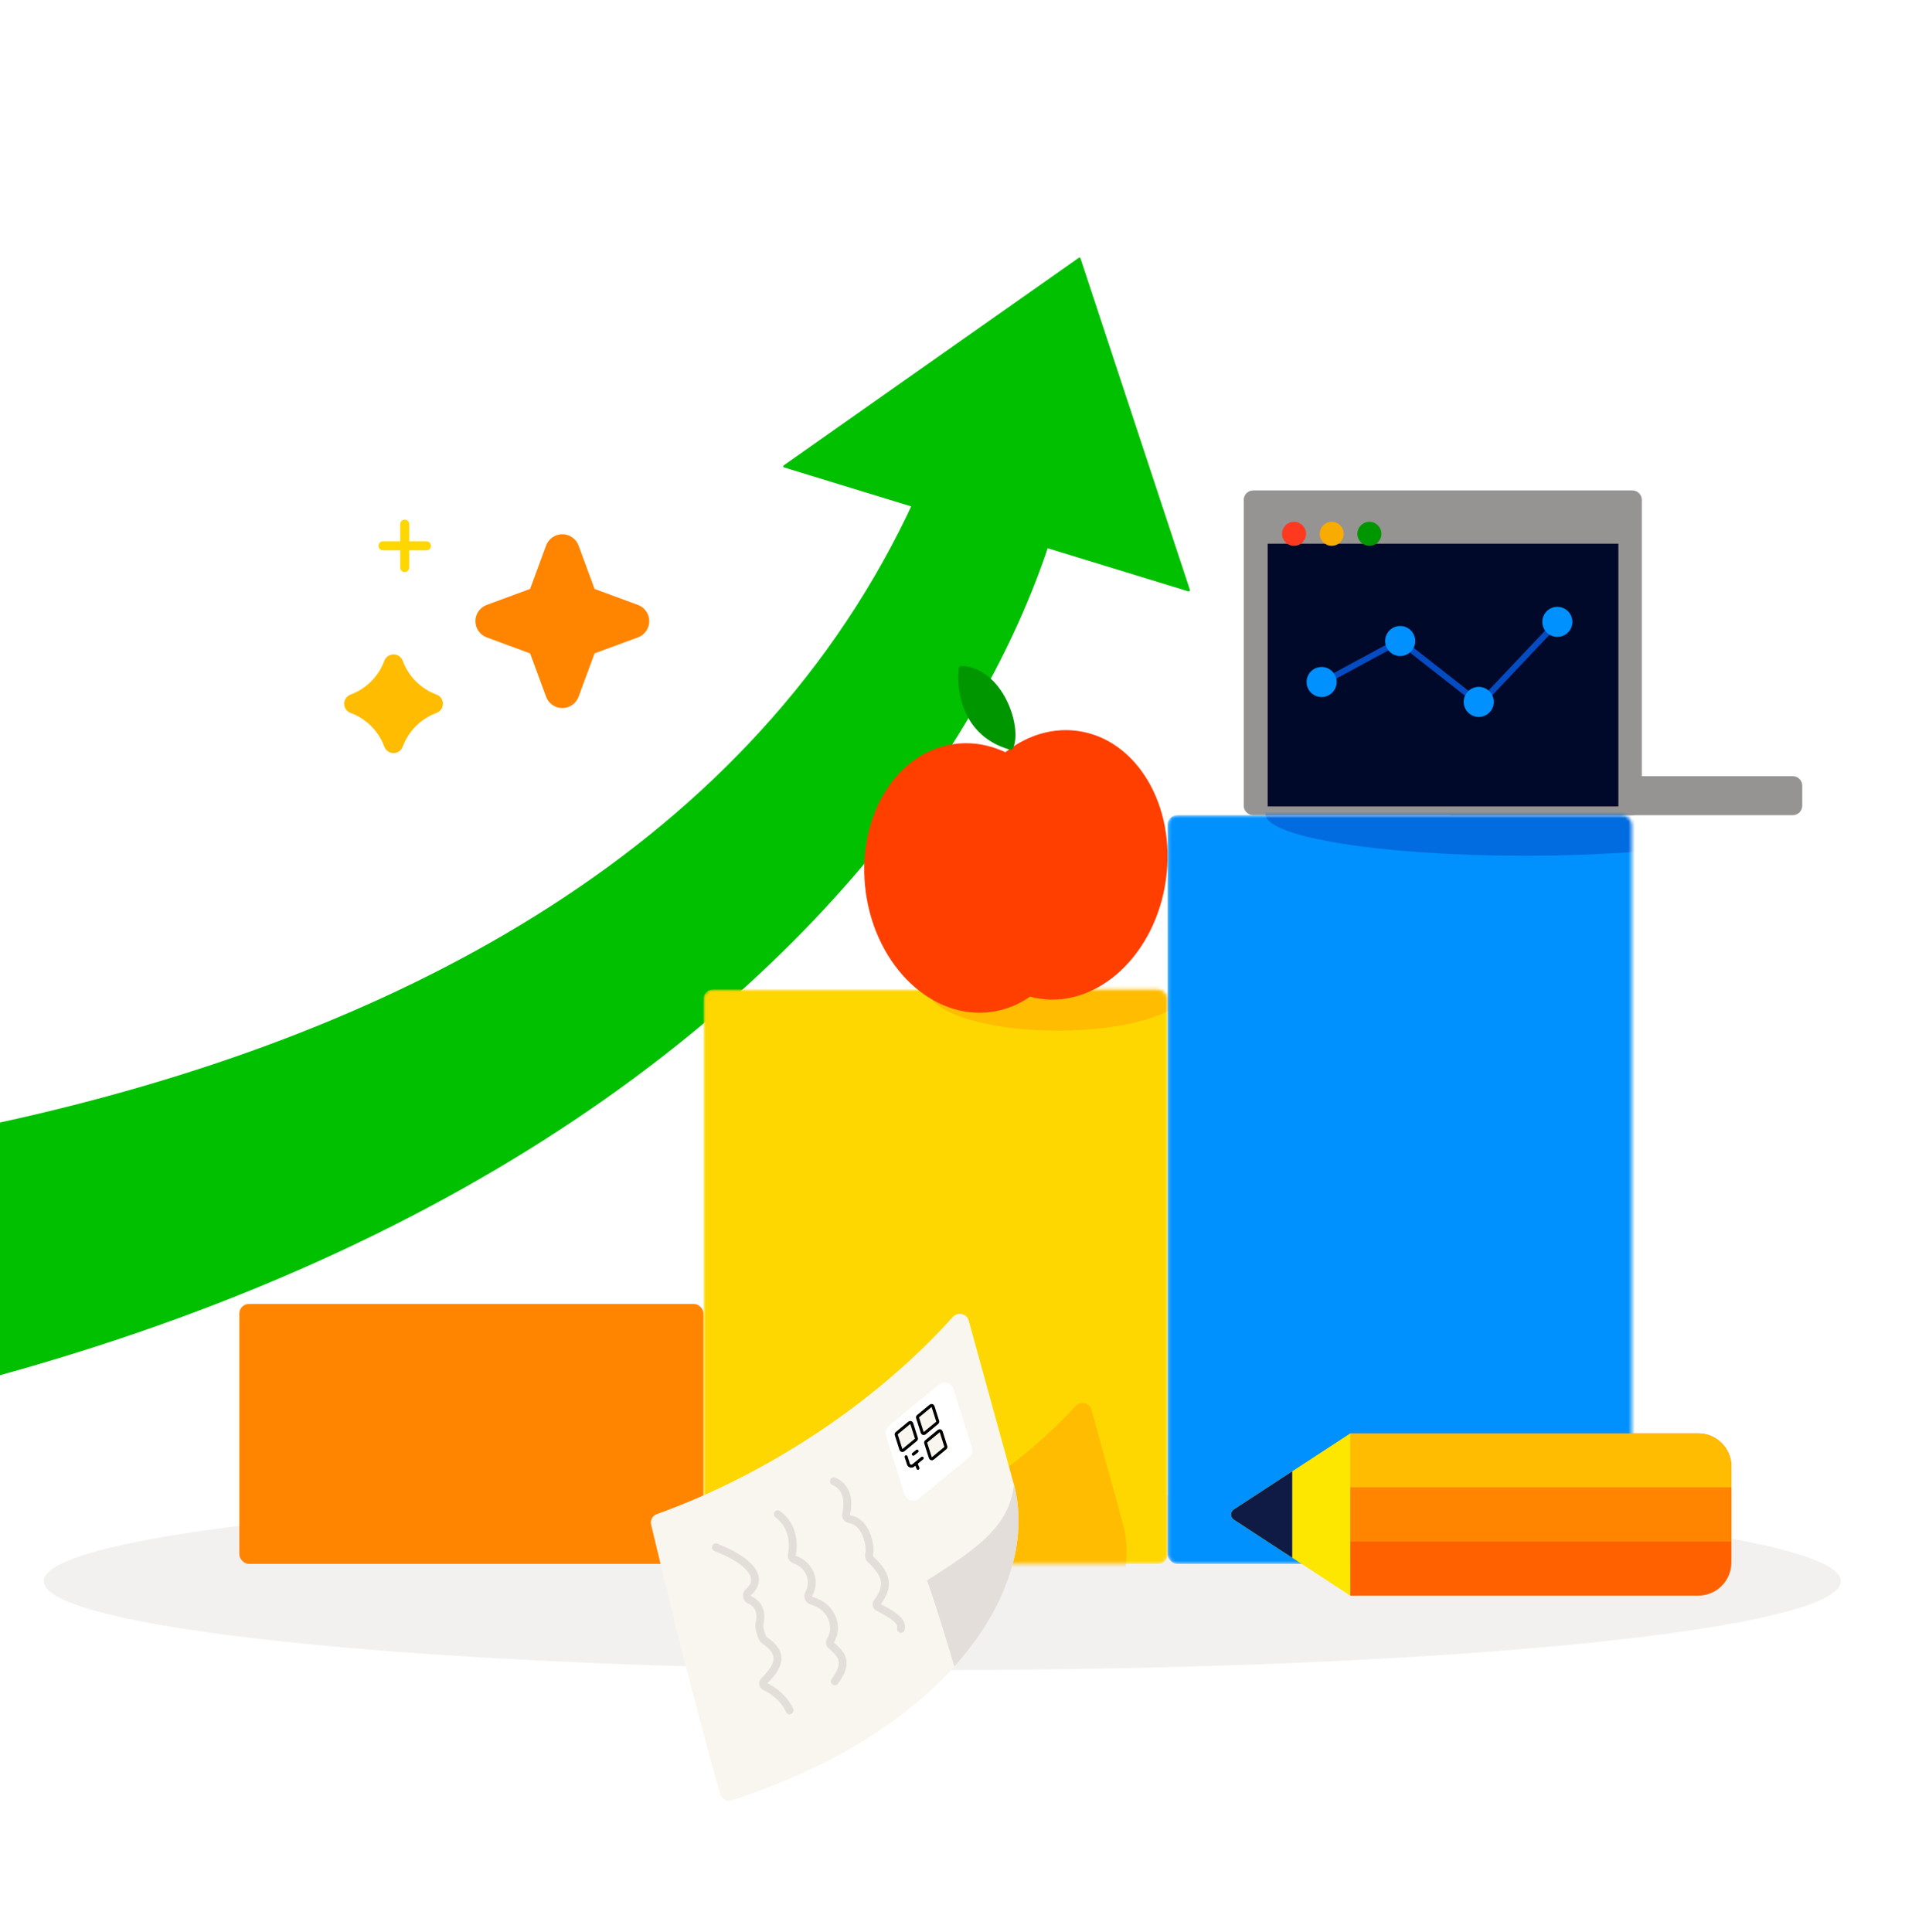<svg width="600" height="601" viewBox="0 0 600 601" fill="none" xmlns="http://www.w3.org/2000/svg">
<g clip-path="url(#clip0_1439_94)">
<ellipse cx="293.099" cy="491.837" rx="279.492" ry="27.634" fill="#F3F1EF"/>
<path d="M386.856 155.498C386.856 153.87 388.175 152.551 389.803 152.551H507.732C509.359 152.551 510.679 153.87 510.679 155.498V250.618C510.679 252.245 509.359 253.565 507.732 253.565H389.803C388.175 253.565 386.856 252.245 386.856 250.618V155.498Z" fill="#969492"/>
<path d="M448.766 244.381C448.766 242.753 450.085 241.434 451.712 241.434H557.628C559.255 241.434 560.575 242.753 560.575 244.381V250.618C560.575 252.245 559.255 253.565 557.628 253.565H451.712C450.085 253.565 448.766 252.245 448.766 250.618V244.381Z" fill="#969492"/>
<g filter="url(#filter0_i_1439_94)">
<path d="M-289.38 479.421C164.697 482.039 312.767 265.481 330.125 156.584C330.151 156.423 330.073 156.277 329.926 156.207C322.651 152.753 305.31 146.066 291.831 145.9C291.672 145.898 291.532 146.002 291.48 146.152C211.696 380.069 -128.282 399.588 -288.759 380.072C-288.978 380.045 -289.158 380.202 -289.16 380.422L-289.754 479.052C-289.756 479.256 -289.584 479.42 -289.38 479.421Z" fill="#00C000"/>
</g>
<path d="M243.789 144.744L335.526 80.199C335.728 80.057 336.01 80.15 336.088 80.385L370.115 183.487C370.209 183.771 369.943 184.042 369.657 183.955L243.892 145.398C243.6 145.308 243.538 144.921 243.789 144.744Z" fill="#00C000"/>
<rect x="74.445" y="405.623" width="144.368" height="80.826" rx="2.947" fill="#FF8400"/>
<mask id="mask0_1439_94" style="mask-type:alpha" maskUnits="userSpaceOnUse" x="218" y="307" width="146" height="180">
<rect x="218.814" y="307.766" width="144.368" height="178.683" rx="2.947" fill="#00A847"/>
</mask>
<g mask="url(#mask0_1439_94)">
<rect x="218.814" y="307.766" width="144.368" height="178.683" rx="2.947" fill="#FFD700"/>
<path d="M349.381 474.377L339.496 438.496C338.895 436.317 336.087 435.688 334.558 437.354C316.569 456.949 292.183 472.388 268.918 480.851C267.56 481.345 266.769 482.762 267.102 484.168C270.486 498.44 277.311 526.251 282.46 544.051C282.896 545.557 284.501 546.393 285.99 545.903C335.864 529.488 355.342 496.986 349.381 474.377Z" fill="#FFBC00"/>
<ellipse cx="328.928" cy="307.645" rx="40.422" ry="12.948" fill="#FFBC00"/>
</g>
<mask id="mask1_1439_94" style="mask-type:alpha" maskUnits="userSpaceOnUse" x="363" y="253" width="145" height="234">
<rect x="363.18" y="253.567" width="144.368" height="232.883" rx="2.947" fill="#0040FF"/>
</mask>
<g mask="url(#mask1_1439_94)">
<rect x="399.978" y="253.567" width="144.368" height="232.883" rx="2.947" fill="#0091FF"/>
<rect x="363.18" y="253.567" width="144.368" height="232.883" rx="2.947" fill="#0091FF"/>
<ellipse cx="474.274" cy="253.249" rx="80.638" ry="12.948" fill="#006CE0"/>
</g>
<g filter="url(#filter1_i_1439_94)">
<rect x="394.294" y="159.74" width="109.092" height="81.724" fill="#01092A"/>
</g>
<circle cx="425.943" cy="166.045" r="3.738" fill="#009600"/>
<circle cx="414.225" cy="166.045" r="3.738" fill="#F8AB01"/>
<circle cx="402.505" cy="166.045" r="3.738" fill="#FF391F"/>
<path d="M419.996 445.868H528.218C533.918 445.868 538.539 450.489 538.539 456.189V486.015C538.539 491.716 533.918 496.337 528.218 496.337H419.996V445.868Z" fill="#FF6100"/>
<path d="M419.996 445.868H528.218C533.918 445.868 538.539 450.489 538.539 456.189V462.688H419.996V445.868Z" fill="#FFBC00"/>
<path d="M419.993 462.695H538.537V479.515H419.993V462.695Z" fill="#FF8400"/>
<path d="M419.996 445.868L383.781 469.531C382.648 470.272 382.648 471.933 383.781 472.673L419.996 496.337V445.868Z" fill="#FDE600"/>
<path d="M401.935 457.67L383.778 469.534C382.644 470.275 382.644 471.936 383.778 472.676L401.935 484.541V457.67Z" fill="#0F1A45"/>
<g filter="url(#filter2_i_1439_94)">
<ellipse cx="300.354" cy="269.046" rx="33.559" ry="42.065" transform="rotate(-8.021 300.354 269.046)" fill="#FE3F00"/>
</g>
<ellipse cx="33.559" cy="42.065" rx="33.559" ry="42.065" transform="matrix(-0.99 -0.14 -0.14 0.99 368.529 232.075)" fill="#FE3F00"/>
<path d="M315.08 232.759C318.134 226.215 311.944 207.769 299.095 207.12C298.634 207.096 298.237 207.436 298.186 207.895C297.384 215.144 299.527 229.062 314.091 233.177C314.481 233.288 314.909 233.127 315.08 232.759Z" fill="#009600"/>
<path d="M411.018 212.509L435.397 199.321L460.376 218.904L484.555 193.326" stroke="#054BC1" stroke-width="1.877"/>
<circle cx="411.076" cy="212.146" r="4.677" fill="#0091FF"/>
<circle cx="435.517" cy="199.391" r="4.677" fill="#0091FF"/>
<circle cx="459.959" cy="218.332" r="4.677" fill="#0091FF"/>
<circle cx="484.4" cy="193.435" r="4.677" fill="#0091FF"/>
<path d="M315.365 461.766L301.312 410.759C300.712 408.579 297.908 407.953 296.396 409.634C271.428 437.397 237.024 459.229 204.34 470.948C202.98 471.435 202.191 472.846 202.523 474.252C207.137 493.754 216.862 533.448 224.053 558.139C224.492 559.644 226.103 560.482 227.595 559.998C296.602 537.635 323.564 492.864 315.365 461.766Z" fill="#F8F6EE"/>
<g filter="url(#filter3_d_1439_94)">
<path d="M290.178 429.751C291.716 428.482 294.049 429.171 294.653 431.071L300.452 449.345C300.8 450.44 300.447 451.636 299.56 452.368L283.962 465.236C282.424 466.504 280.091 465.816 279.488 463.916L273.688 445.642C273.341 444.547 273.694 443.35 274.58 442.619L290.178 429.751Z" fill="white"/>
</g>
<path d="M290.218 437.509L291.669 442.078C291.726 442.26 291.667 442.46 291.52 442.582L287.604 445.813C287.347 446.024 286.958 445.909 286.858 445.593L285.407 441.024C285.35 440.841 285.409 440.641 285.556 440.519L289.472 437.289C289.729 437.078 290.118 437.192 290.218 437.509Z" fill="#F8F6EE" stroke="black" stroke-width="0.938"/>
<path d="M283.591 442.789L285.041 447.358C285.099 447.541 285.04 447.741 284.892 447.862L280.976 451.093C280.72 451.304 280.331 451.19 280.23 450.873L278.78 446.304C278.722 446.122 278.781 445.922 278.929 445.8L282.845 442.569C283.101 442.358 283.49 442.473 283.591 442.789Z" fill="#F8F6EE" stroke="black" stroke-width="0.938"/>
<path d="M285.268 451.381L284.079 452.336M286.851 453.567L284.916 455.144M281.846 453.145L282.564 455.405C282.764 456.036 283.537 456.267 284.05 455.849L284.916 455.144M284.916 455.144L285.533 456.72" stroke="black" stroke-width="0.938" stroke-linecap="round"/>
<path d="M292.745 445.361L294.196 449.93C294.254 450.112 294.194 450.312 294.047 450.434L290.131 453.665C289.874 453.876 289.485 453.762 289.385 453.445L287.935 448.876C287.877 448.693 287.936 448.493 288.083 448.372L291.999 445.141C292.256 444.93 292.645 445.044 292.745 445.361Z" fill="#F8F6EE" stroke="black" stroke-width="0.938"/>
<path d="M288.332 491.601C304.107 481.63 313.992 474.685 315.363 461.763C319.787 478.543 313.974 499.305 296.842 518.378C295.084 512.381 290.922 498.629 288.332 491.601Z" fill="#E3DEDA"/>
<path d="M222.686 481.325C232.706 485.181 238.101 490.737 232.723 495.296C232.038 495.877 232.262 497.228 233.082 497.595C236.757 499.243 236.87 502.671 236.209 505.218C235.967 506.151 236.918 509.635 237.719 510.172C242.762 513.553 243.698 517.029 237.648 522.9C237.141 523.392 237.299 524.266 237.937 524.568C242.575 526.769 244.944 530.369 245.577 532.027" stroke="#E3DEDA" stroke-width="2.44" stroke-linecap="round"/>
<path d="M241.931 471.008C247.021 474.751 246.957 480.813 246.285 483.649C246.148 484.23 246.485 484.868 247.05 485.061C252.228 486.833 253.654 492.22 251.594 495.733C251.17 496.456 251.541 497.648 252.348 497.874C259.292 499.811 260.767 506.583 258.307 510.307C258.031 510.725 258.038 511.292 258.402 511.635C261.368 514.426 264.374 516.529 259.672 523.014" stroke="#E3DEDA" stroke-width="2.44" stroke-linecap="round"/>
<path d="M259.365 460.759C263.977 462.77 263.975 467.769 263.158 471.041C262.983 471.741 263.576 472.469 264.291 472.565C269.232 473.224 270.986 480.617 270.368 483.384C270.254 483.897 270.288 484.539 270.664 484.906C274.644 488.792 277.545 492.405 272.841 498.433C272.463 498.917 272.6 499.641 273.147 499.92C277.509 502.15 280.881 504.265 280.238 506.678" stroke="#E3DEDA" stroke-width="2.44" stroke-linecap="round"/>
<path d="M151.393 188.161L164.875 183.191L169.856 169.699C170.237 168.666 170.925 167.774 171.829 167.144C172.732 166.515 173.806 166.177 174.907 166.177C176.008 166.177 177.083 166.515 177.986 167.144C178.889 167.774 179.578 168.666 179.959 169.699L184.929 183.191L198.421 188.161C199.454 188.542 200.346 189.231 200.976 190.134C201.605 191.037 201.943 192.112 201.943 193.213C201.943 194.314 201.605 195.388 200.976 196.291C200.346 197.195 199.454 197.883 198.421 198.264L184.94 203.234L179.959 216.727C179.578 217.76 178.889 218.651 177.986 219.281C177.083 219.91 176.008 220.248 174.907 220.248C173.806 220.248 172.732 219.91 171.829 219.281C170.925 218.651 170.237 217.76 169.856 216.727L164.886 203.245L151.393 198.264C150.36 197.883 149.469 197.195 148.839 196.291C148.21 195.388 147.872 194.314 147.872 193.213C147.872 192.112 148.21 191.037 148.839 190.134C149.469 189.231 150.36 188.542 151.393 188.161Z" fill="#FF8400"/>
<path d="M109.064 216.036V216.036C113.919 214.246 117.75 210.412 119.543 205.557V205.557C119.759 204.971 120.149 204.465 120.662 204.108C121.175 203.75 121.785 203.559 122.41 203.559C123.035 203.559 123.644 203.75 124.157 204.108C124.67 204.465 125.06 204.971 125.277 205.557V205.557C127.067 210.416 130.897 214.246 135.756 216.036V216.036C136.342 216.252 136.848 216.643 137.205 217.156C137.563 217.668 137.754 218.278 137.754 218.903C137.754 219.528 137.563 220.138 137.205 220.651C136.848 221.163 136.342 221.554 135.756 221.77V221.77C130.9 223.56 127.069 227.394 125.277 232.249V232.249C125.06 232.835 124.67 233.341 124.157 233.699C123.644 234.056 123.035 234.248 122.41 234.248C121.785 234.248 121.175 234.056 120.662 233.699C120.149 233.341 119.759 232.835 119.543 232.249V232.249C117.752 227.394 113.918 223.563 109.064 221.77V221.77C108.477 221.554 107.971 221.163 107.614 220.651C107.257 220.138 107.065 219.528 107.065 218.903C107.065 218.278 107.257 217.668 107.614 217.156C107.971 216.643 108.477 216.252 109.064 216.036Z" fill="#FFBC00"/>
<path d="M125.89 163.036V176.536" stroke="#FFD700" stroke-width="2.815" stroke-linecap="round"/>
<path d="M119.137 169.78L132.637 169.78" stroke="#FFD700" stroke-width="2.815" stroke-linecap="round"/>
</g>
<defs>
<filter id="filter0_i_1439_94" x="-289.754" y="145.9" width="619.885" height="333.545" filterUnits="userSpaceOnUse" color-interpolation-filters="sRGB">
<feFlood flood-opacity="0" result="BackgroundImageFix"/>
<feBlend mode="normal" in="SourceGraphic" in2="BackgroundImageFix" result="shape"/>
<feColorMatrix in="SourceAlpha" type="matrix" values="0 0 0 0 0 0 0 0 0 0 0 0 0 0 0 0 0 0 127 0" result="hardAlpha"/>
<feOffset dx="3.684" dy="-17.681"/>
<feComposite in2="hardAlpha" operator="arithmetic" k2="-1" k3="1"/>
<feColorMatrix type="matrix" values="0 0 0 0 0 0 0 0 0 0.588 0 0 0 0 0 0 0 0 1 0"/>
<feBlend mode="normal" in2="shape" result="effect1_innerShadow_1439_94"/>
</filter>
<filter id="filter1_i_1439_94" x="394.294" y="159.74" width="109.092" height="81.724" filterUnits="userSpaceOnUse" color-interpolation-filters="sRGB">
<feFlood flood-opacity="0" result="BackgroundImageFix"/>
<feBlend mode="normal" in="SourceGraphic" in2="BackgroundImageFix" result="shape"/>
<feColorMatrix in="SourceAlpha" type="matrix" values="0 0 0 0 0 0 0 0 0 0 0 0 0 0 0 0 0 0 127 0" result="hardAlpha"/>
<feOffset dy="9.383"/>
<feComposite in2="hardAlpha" operator="arithmetic" k2="-1" k3="1"/>
<feColorMatrix type="matrix" values="0 0 0 0 0.133 0 0 0 0 0.239 0 0 0 0 0.416 0 0 0 1 0"/>
<feBlend mode="normal" in2="shape" result="effect1_innerShadow_1439_94"/>
</filter>
<filter id="filter2_i_1439_94" x="266.603" y="227.126" width="67.502" height="83.839" filterUnits="userSpaceOnUse" color-interpolation-filters="sRGB">
<feFlood flood-opacity="0" result="BackgroundImageFix"/>
<feBlend mode="normal" in="SourceGraphic" in2="BackgroundImageFix" result="shape"/>
<feColorMatrix in="SourceAlpha" type="matrix" values="0 0 0 0 0 0 0 0 0 0 0 0 0 0 0 0 0 0 127 0" result="hardAlpha"/>
<feOffset dx="2.21" dy="4.052"/>
<feComposite in2="hardAlpha" operator="arithmetic" k2="-1" k3="1"/>
<feColorMatrix type="matrix" values="0 0 0 0 0.868 0 0 0 0 0 0 0 0 0 0.058 0 0 0 1 0"/>
<feBlend mode="normal" in2="shape" result="effect1_innerShadow_1439_94"/>
</filter>
<filter id="filter3_d_1439_94" x="273.556" y="429.106" width="28.904" height="37.713" filterUnits="userSpaceOnUse" color-interpolation-filters="sRGB">
<feFlood flood-opacity="0" result="BackgroundImageFix"/>
<feColorMatrix in="SourceAlpha" type="matrix" values="0 0 0 0 0 0 0 0 0 0 0 0 0 0 0 0 0 0 127 0" result="hardAlpha"/>
<feOffset dx="1.877" dy="0.938"/>
<feComposite in2="hardAlpha" operator="out"/>
<feColorMatrix type="matrix" values="0 0 0 0 0.89 0 0 0 0 0.871 0 0 0 0 0.855 0 0 0 1 0"/>
<feBlend mode="normal" in2="BackgroundImageFix" result="effect1_dropShadow_1439_94"/>
<feBlend mode="normal" in="SourceGraphic" in2="effect1_dropShadow_1439_94" result="shape"/>
</filter>
<clipPath id="clip0_1439_94">
<rect width="600" height="600" fill="white" transform="translate(0 0.522)"/>
</clipPath>
</defs>
</svg>
